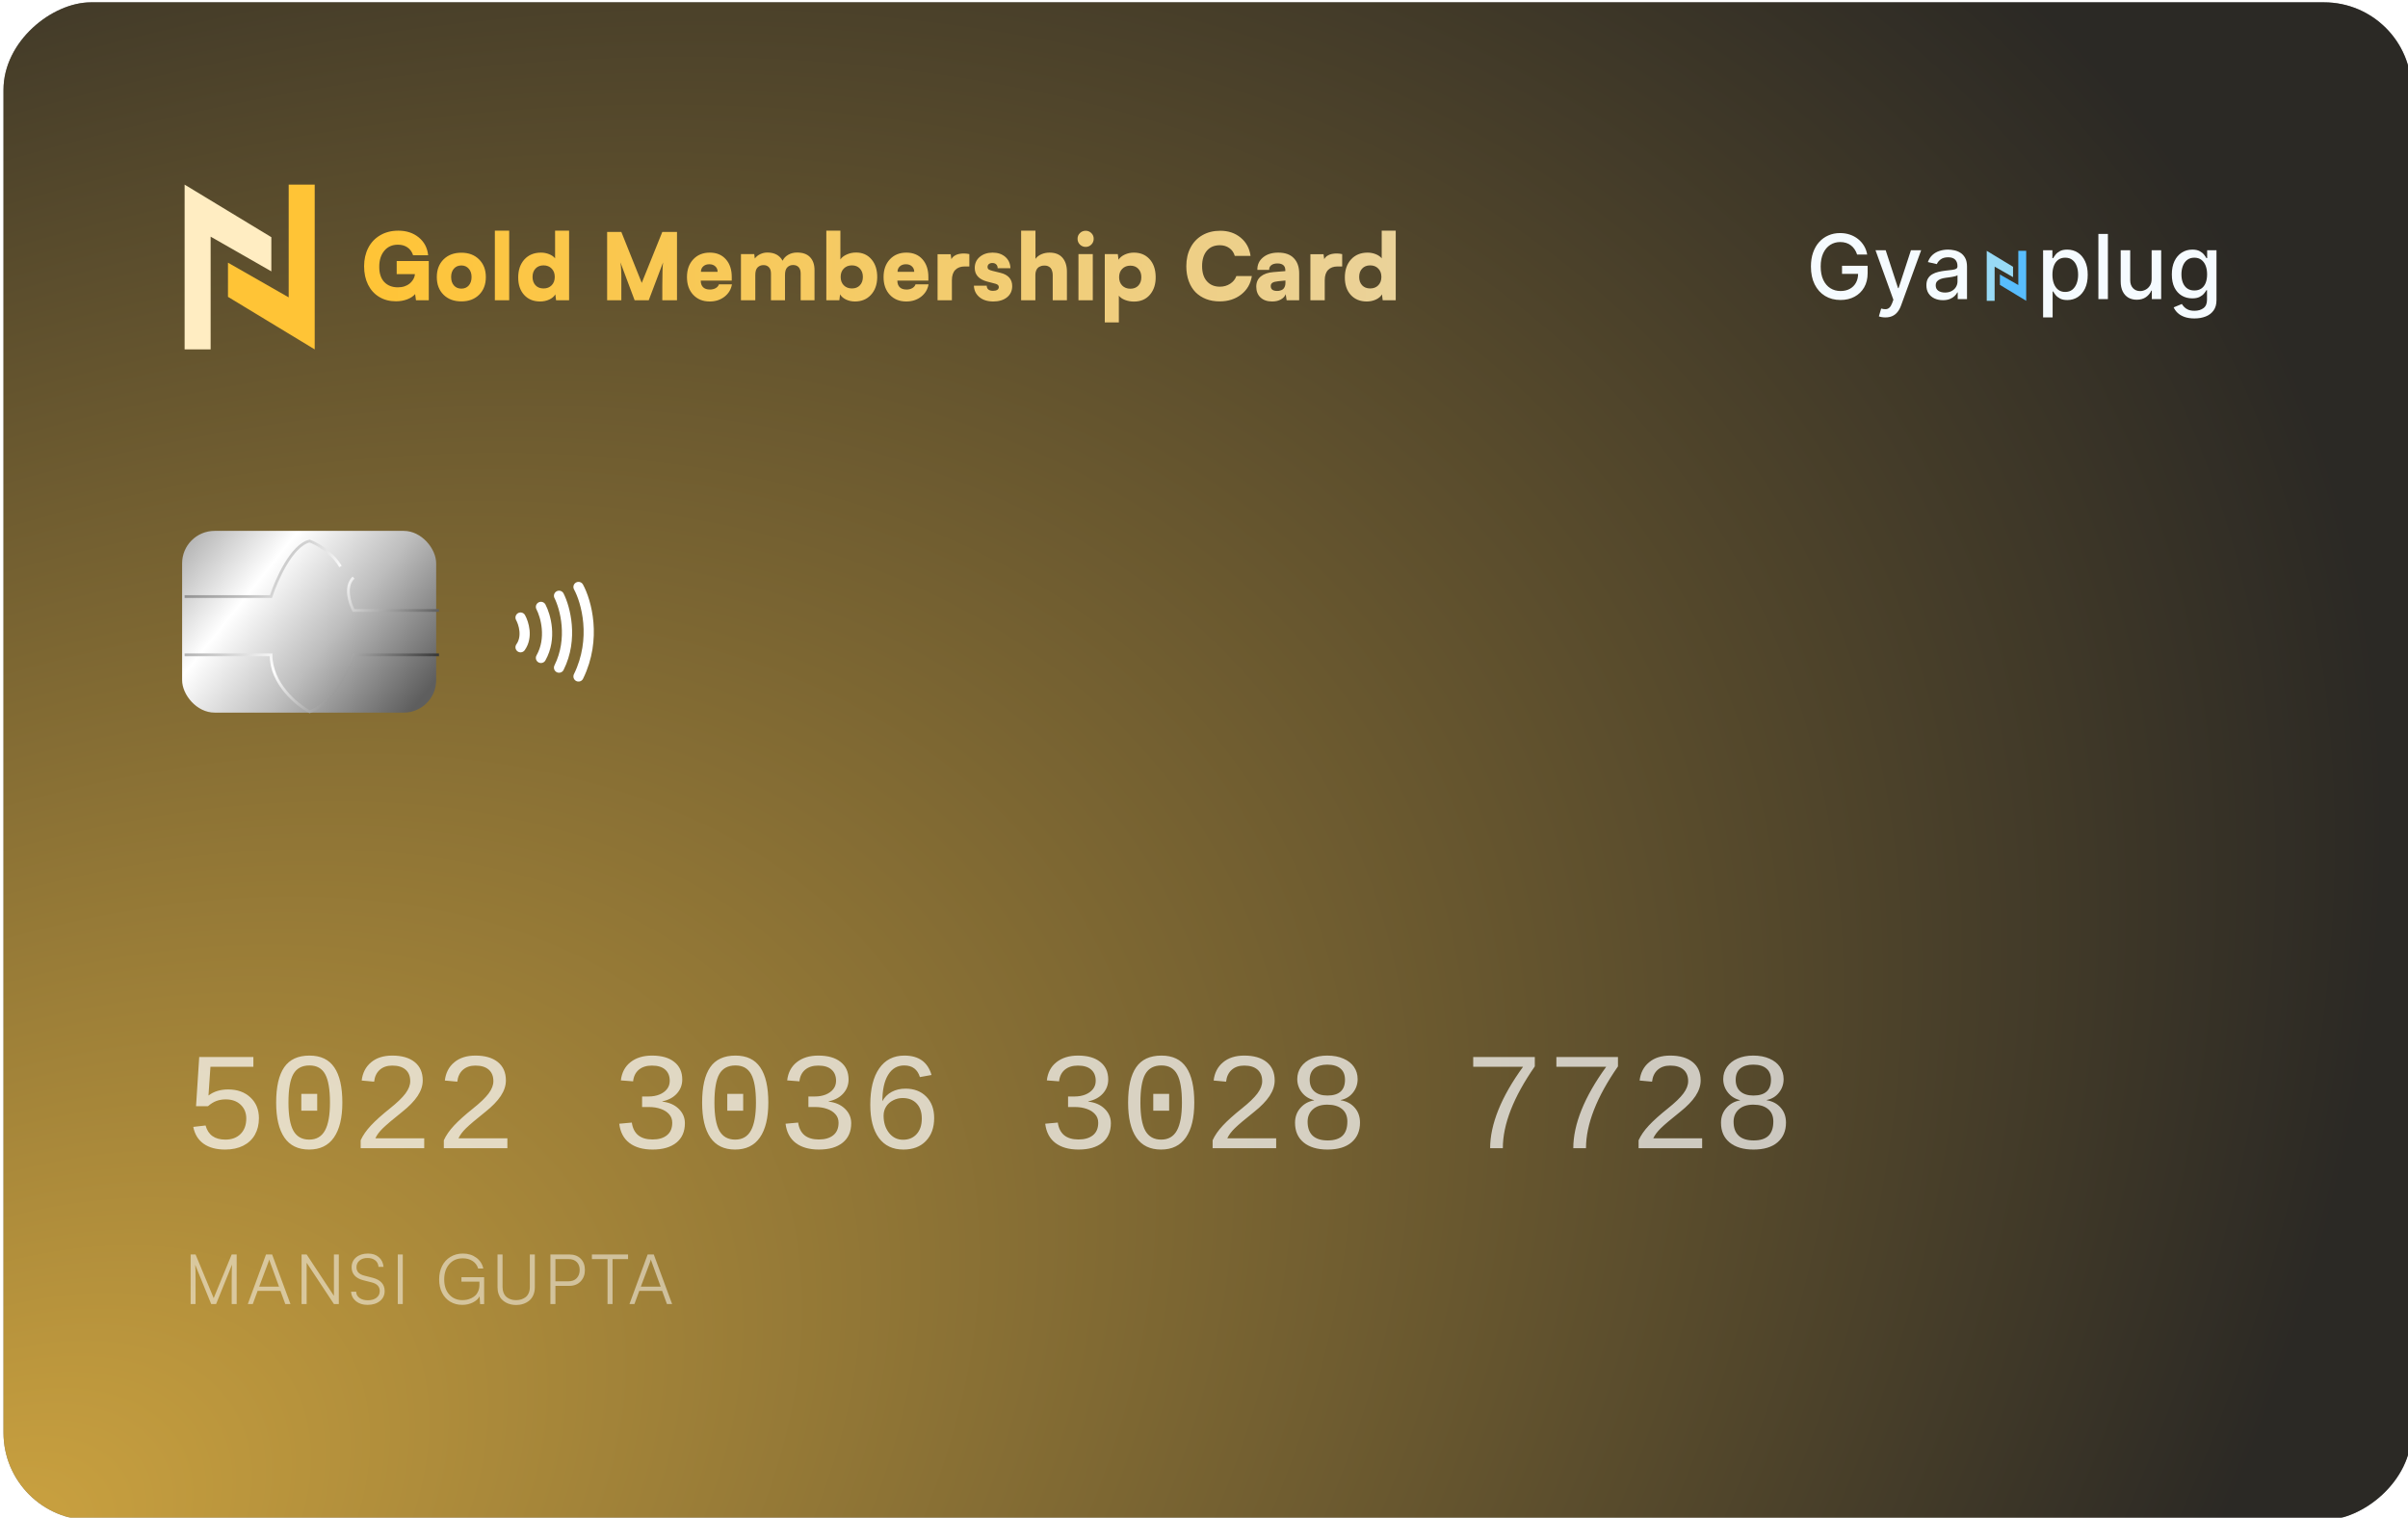 <svg width="2064" height="1301" viewBox="0 0 2064 1301" fill="none" xmlns="http://www.w3.org/2000/svg">
<g clip-path="url(#clip0_215_5988)">
<g filter="url(#filter0_bii_215_5988)">
<rect y="1301" width="1301" height="2064" rx="75" transform="rotate(-90 0 1301)" fill="#0D0D0D" fill-opacity="0.7"/>
<rect y="1301" width="1301" height="2064" rx="75" transform="rotate(-90 0 1301)" fill="url(#paint0_radial_215_5988)" fill-opacity="0.7"/>
</g>
<path d="M180.544 299.494H165.008H158.242L158.242 158.25L232.581 203.297V232.589L180.544 202.854L180.544 299.494Z" fill="#FFEDC2"/>
<path d="M247.448 158.243H262.984H269.75V299.488L195.411 254.441V225.149L247.448 254.884L247.448 158.243Z" fill="#FFC436"/>
<path d="M340.022 223.758H367.529V257.369H356.558L355.823 252.076C354.227 253.956 351.947 255.463 348.985 256.596C346.023 257.704 342.817 258.257 339.366 258.257C333.957 258.257 329.179 257.008 325.032 254.51C320.912 252.012 317.718 248.496 315.451 243.963C313.211 239.404 312.09 234.163 312.09 228.239C312.09 222.367 313.262 217.138 315.606 212.554C317.95 207.944 321.349 204.325 325.805 201.698C330.287 199.045 335.489 197.719 341.413 197.719C348.419 197.719 354.265 199.65 358.953 203.514C363.64 207.351 366.319 212.438 366.989 218.774H354.085C353.081 215.76 351.445 213.507 349.179 212.013C346.938 210.493 344.246 209.734 341.104 209.734C336.185 209.734 332.283 211.472 329.398 214.949C326.513 218.4 325.071 222.972 325.071 228.664C325.071 234.382 326.513 238.747 329.398 241.761C332.308 244.774 336.185 246.281 341.027 246.281C343.165 246.281 345.096 245.985 346.822 245.392C348.573 244.774 349.977 244.027 351.033 243.152C352.089 242.276 352.977 241.31 353.699 240.254C354.42 239.172 354.909 238.207 355.167 237.357C355.45 236.507 355.592 235.773 355.592 235.155V234.961H340.022V223.758ZM380.163 252.617C376.325 248.805 374.406 243.77 374.406 237.511C374.406 231.253 376.325 226.204 380.163 222.367C384.026 218.529 389.126 216.61 395.462 216.61C401.746 216.61 406.807 218.529 410.645 222.367C414.508 226.204 416.44 231.253 416.44 237.511C416.44 243.77 414.521 248.805 410.683 252.617C406.846 256.429 401.772 258.335 395.462 258.335C389.126 258.335 384.026 256.429 380.163 252.617ZM386.692 237.434C386.692 240.447 387.49 242.868 389.087 244.697C390.684 246.5 392.809 247.401 395.462 247.401C398.089 247.401 400.201 246.5 401.798 244.697C403.394 242.868 404.193 240.447 404.193 237.434C404.193 234.472 403.381 232.09 401.759 230.287C400.162 228.458 398.063 227.544 395.462 227.544C392.809 227.544 390.684 228.445 389.087 230.248C387.49 232.051 386.692 234.446 386.692 237.434ZM424.166 257.369V197.719H436.452V257.369H424.166ZM462.955 258.412C457.263 258.412 452.704 256.545 449.278 252.81C445.878 249.076 444.179 244.079 444.179 237.82C444.179 231.459 445.943 226.32 449.471 222.405C453.026 218.491 457.778 216.533 463.727 216.533C466.174 216.533 468.505 216.984 470.72 217.885C472.961 218.787 474.648 219.972 475.781 221.44V197.719H487.796V257.369H476.631L476.013 252.308C474.957 254.137 473.218 255.618 470.797 256.751C468.402 257.858 465.788 258.412 462.955 258.412ZM465.891 247.247C468.75 247.247 471.068 246.345 472.845 244.543C474.622 242.714 475.51 240.319 475.51 237.357C475.51 234.395 474.622 232.012 472.845 230.209C471.068 228.381 468.75 227.466 465.891 227.466C463.006 227.466 460.714 228.381 459.014 230.209C457.314 232.012 456.464 234.395 456.464 237.357C456.464 240.319 457.314 242.714 459.014 244.543C460.714 246.345 463.006 247.247 465.891 247.247ZM520.403 257.369V198.8H532.572L550.073 242.495L567.69 198.8H580.285V257.369H567.69V245.122C567.69 234.639 567.909 227.904 568.347 224.917L556.062 257.369H543.969L531.8 224.917C532.392 228.677 532.65 234.034 532.572 240.988V257.369H520.403ZM594.193 252.694C590.613 248.857 588.823 243.796 588.823 237.511C588.823 231.227 590.613 226.166 594.193 222.328C597.799 218.465 602.525 216.533 608.372 216.533C614.192 216.533 618.79 218.439 622.164 222.251C625.538 226.037 627.225 231.098 627.225 237.434V240.525H600.645C600.645 242.971 601.314 244.864 602.654 246.204C603.993 247.517 605.951 248.174 608.526 248.174C610.432 248.174 612.093 247.762 613.51 246.938C614.926 246.088 615.828 245.006 616.214 243.693H627.379C626.658 248.02 624.533 251.561 621.005 254.317C617.476 257.047 613.239 258.412 608.294 258.412C602.473 258.412 597.773 256.506 594.193 252.694ZM600.799 232.991H615.094C615.094 231.059 614.437 229.501 613.123 228.316C611.836 227.106 610.123 226.501 607.985 226.501C605.822 226.501 604.083 227.106 602.77 228.316C601.456 229.501 600.799 231.059 600.799 232.991ZM683.205 216.456C688.15 216.456 691.872 217.795 694.37 220.474C696.894 223.152 698.156 226.823 698.156 231.484V257.369H686.296V234.498C686.296 232.077 685.716 230.248 684.557 229.012C683.398 227.776 681.814 227.157 679.805 227.157C677.796 227.157 676.135 227.827 674.821 229.166C673.508 230.48 672.851 232.682 672.851 235.773V257.369H660.836V234.498C660.836 232.103 660.257 230.3 659.098 229.089C657.964 227.853 656.406 227.235 654.423 227.235C652.414 227.235 650.74 227.891 649.4 229.205C648.061 230.519 647.392 232.708 647.392 235.773V257.369H635.106V217.808H646.503L646.967 221.594C648.151 219.997 649.697 218.748 651.603 217.847C653.534 216.919 655.582 216.456 657.745 216.456C663.875 216.456 668.228 218.8 670.804 223.487C671.834 221.324 673.456 219.611 675.671 218.349C677.886 217.087 680.398 216.456 683.205 216.456ZM708.278 257.369V197.719H720.332V222.405C721.517 220.628 723.345 219.199 725.818 218.117C728.29 217.01 730.943 216.456 733.776 216.456C739.314 216.456 743.744 218.439 747.066 222.405C750.389 226.346 751.999 231.536 751.896 237.975C751.767 244.105 749.951 249.05 746.448 252.81C742.971 256.545 738.425 258.412 732.81 258.412C730.055 258.412 727.505 257.858 725.161 256.751C722.817 255.618 721.117 254.137 720.061 252.308L719.443 257.369H708.278ZM723.229 230.209C721.452 232.012 720.564 234.395 720.564 237.357C720.564 240.319 721.452 242.714 723.229 244.543C725.032 246.345 727.363 247.247 730.222 247.247C733.081 247.247 735.36 246.345 737.06 244.543C738.76 242.714 739.61 240.319 739.61 237.357C739.61 234.395 738.76 232.012 737.06 230.209C735.36 228.381 733.081 227.466 730.222 227.466C727.363 227.466 725.032 228.381 723.229 230.209ZM762.713 252.694C759.133 248.857 757.343 243.796 757.343 237.511C757.343 231.227 759.133 226.166 762.713 222.328C766.319 218.465 771.045 216.533 776.891 216.533C782.712 216.533 787.31 218.439 790.684 222.251C794.058 226.037 795.745 231.098 795.745 237.434V240.525H769.165C769.165 242.971 769.834 244.864 771.174 246.204C772.513 247.517 774.47 248.174 777.046 248.174C778.952 248.174 780.613 247.762 782.03 246.938C783.446 246.088 784.348 245.006 784.734 243.693H795.899C795.178 248.02 793.053 251.561 789.525 254.317C785.996 257.047 781.759 258.412 776.814 258.412C770.993 258.412 766.293 256.506 762.713 252.694ZM769.319 232.991H783.614C783.614 231.059 782.957 229.501 781.643 228.316C780.356 227.106 778.643 226.501 776.505 226.501C774.342 226.501 772.603 227.106 771.29 228.316C769.976 229.501 769.319 231.059 769.319 232.991ZM815.486 222.174C816.053 221.015 816.916 220.049 818.075 219.276C819.234 218.503 820.522 217.975 821.938 217.692C823.381 217.383 824.862 217.241 826.381 217.267C827.926 217.293 829.42 217.473 830.863 217.808V228.394H826.961C823.432 228.394 820.702 229.398 818.77 231.407C816.864 233.416 815.911 236.352 815.911 240.216V257.369H803.626V217.885H814.868L815.486 222.174ZM845.775 244.852C845.775 246.268 846.239 247.363 847.166 248.135C848.119 248.908 849.471 249.294 851.223 249.294C852.742 249.294 853.94 249.011 854.815 248.445C855.691 247.852 856.129 247.054 856.129 246.049C856.129 244.658 855.15 243.705 853.193 243.19L846.239 241.375C839.079 239.494 835.499 235.592 835.499 229.669C835.499 225.754 836.941 222.586 839.826 220.165C842.736 217.744 846.406 216.533 850.836 216.533C855.24 216.533 858.846 217.744 861.654 220.165C864.461 222.586 865.942 225.831 866.097 229.9H855.125C855.15 228.561 854.751 227.479 853.927 226.655C853.103 225.831 851.995 225.419 850.604 225.419C849.368 225.419 848.364 225.728 847.591 226.346C846.844 226.964 846.471 227.788 846.471 228.819C846.471 229.772 846.793 230.48 847.436 230.943C848.106 231.381 849.162 231.781 850.604 232.141L857.636 233.88C860.881 234.678 863.354 236.03 865.053 237.936C866.753 239.842 867.603 242.263 867.603 245.199C867.603 249.243 866.109 252.462 863.122 254.858C860.134 257.227 856.219 258.412 851.377 258.412C846.458 258.412 842.491 257.163 839.478 254.665C836.49 252.166 834.919 248.895 834.765 244.852H845.775ZM875.253 257.369V197.719H887.538V221.903C888.8 220.178 890.487 218.851 892.599 217.924C894.737 216.997 897.081 216.533 899.631 216.533C904.498 216.533 908.194 218.001 910.718 220.937C913.242 223.874 914.504 227.866 914.504 232.914V257.369H902.335V235.85C902.335 234.408 902.142 233.146 901.755 232.064C901.395 230.982 900.957 230.171 900.442 229.63C899.927 229.089 899.309 228.651 898.587 228.316C897.892 227.982 897.3 227.788 896.81 227.737C896.347 227.66 895.857 227.621 895.342 227.621C894.75 227.621 894.183 227.66 893.642 227.737C893.101 227.788 892.432 227.982 891.633 228.316C890.835 228.625 890.152 229.05 889.586 229.591C889.019 230.132 888.517 230.931 888.079 231.987C887.667 233.043 887.461 234.279 887.461 235.695V257.369H875.253ZM930.576 211.627C928.644 211.627 926.996 210.957 925.631 209.618C924.292 208.253 923.622 206.604 923.622 204.673C923.622 202.741 924.292 201.118 925.631 199.805C926.996 198.465 928.644 197.796 930.576 197.796C932.482 197.796 934.105 198.465 935.444 199.805C936.783 201.118 937.453 202.741 937.453 204.673C937.453 206.604 936.783 208.253 935.444 209.618C934.105 210.957 932.482 211.627 930.576 211.627ZM924.395 217.808H936.68V257.369H924.395V217.808ZM946.957 217.808H958.122L958.74 222.637C959.848 220.834 961.612 219.366 964.033 218.233C966.454 217.1 969.068 216.533 971.875 216.533C977.413 216.533 981.869 218.362 985.243 222.019C988.642 225.651 990.42 230.634 990.574 236.97C990.729 243.306 989.119 248.483 985.745 252.501C982.371 256.493 977.774 258.489 971.953 258.489C969.223 258.489 966.66 258.026 964.265 257.098C961.895 256.171 960.144 254.948 959.01 253.428V276.377H946.957V217.808ZM961.908 230.441C960.131 232.244 959.242 234.627 959.242 237.588C959.242 240.55 960.131 242.946 961.908 244.774C963.711 246.577 966.042 247.479 968.901 247.479C971.76 247.479 974.039 246.577 975.739 244.774C977.439 242.946 978.289 240.55 978.289 237.588C978.289 234.627 977.439 232.244 975.739 230.441C974.039 228.613 971.76 227.698 968.901 227.698C966.042 227.698 963.711 228.613 961.908 230.441ZM1045.4 258.335C1041.17 258.335 1037.31 257.665 1033.81 256.326C1030.3 254.961 1027.29 253.016 1024.76 250.492C1022.27 247.942 1020.32 244.774 1018.93 240.988C1017.54 237.176 1016.84 232.901 1016.84 228.162C1016.84 222.161 1018.04 216.868 1020.44 212.283C1022.83 207.673 1026.23 204.106 1030.64 201.582C1035.04 199.058 1040.14 197.796 1045.94 197.796C1052.84 197.796 1058.66 199.753 1063.4 203.668C1068.16 207.583 1071 212.799 1071.9 219.315H1058.38C1057.53 216.43 1055.96 214.189 1053.66 212.593C1051.37 210.996 1048.69 210.197 1045.63 210.197C1040.78 210.197 1037.02 211.807 1034.35 215.026C1031.69 218.246 1030.37 222.599 1030.37 228.085C1030.37 233.674 1031.74 238.013 1034.5 241.104C1037.26 244.195 1040.97 245.74 1045.63 245.74C1048.9 245.74 1051.82 244.903 1054.4 243.229C1057 241.555 1058.78 239.353 1059.73 236.623H1073.02C1071.99 243.19 1068.95 248.457 1063.9 252.424C1058.85 256.364 1052.68 258.335 1045.4 258.335ZM1090.4 258.412C1086.21 258.412 1082.88 257.266 1080.44 254.974C1078.01 252.681 1076.8 249.604 1076.8 245.74C1076.8 241.954 1078.11 239.018 1080.71 236.932C1083.31 234.82 1086.89 233.583 1091.45 233.223L1101.72 232.373V231.716C1101.72 229.733 1101.14 228.252 1099.98 227.273C1098.83 226.295 1097.16 225.805 1095 225.805C1092.71 225.805 1090.93 226.307 1089.67 227.312C1088.41 228.291 1087.8 229.63 1087.85 231.33H1077.73C1077.65 226.926 1079.28 223.358 1082.6 220.628C1085.92 217.898 1090.26 216.533 1095.62 216.533C1101.54 216.533 1106.01 218.13 1109.02 221.324C1112.06 224.492 1113.58 228.806 1113.58 234.266V257.369H1102.84L1102.03 252.153C1101.36 253.982 1099.98 255.489 1097.9 256.673C1095.84 257.833 1093.34 258.412 1090.4 258.412ZM1094.69 249.372C1095.23 249.372 1095.75 249.346 1096.24 249.294C1096.73 249.217 1097.33 249.05 1098.05 248.792C1098.77 248.535 1099.39 248.174 1099.91 247.71C1100.42 247.247 1100.86 246.577 1101.22 245.702C1101.61 244.826 1101.8 243.783 1101.8 242.572V240.447L1095.62 241.066C1093.25 241.297 1091.59 241.735 1090.64 242.379C1089.68 243.023 1089.21 243.963 1089.21 245.199C1089.21 247.981 1091.03 249.372 1094.69 249.372ZM1135.06 222.174C1135.63 221.015 1136.49 220.049 1137.65 219.276C1138.81 218.503 1140.1 217.975 1141.52 217.692C1142.96 217.383 1144.44 217.241 1145.96 217.267C1147.5 217.293 1149 217.473 1150.44 217.808V228.394H1146.54C1143.01 228.394 1140.28 229.398 1138.35 231.407C1136.44 233.416 1135.49 236.352 1135.49 240.216V257.369H1123.2V217.885H1134.45L1135.06 222.174ZM1171.5 258.412C1165.8 258.412 1161.24 256.545 1157.82 252.81C1154.42 249.076 1152.72 244.079 1152.72 237.82C1152.72 231.459 1154.48 226.32 1158.01 222.405C1161.57 218.491 1166.32 216.533 1172.27 216.533C1174.71 216.533 1177.05 216.984 1179.26 217.885C1181.5 218.787 1183.19 219.972 1184.32 221.44V197.719H1196.34V257.369H1185.17L1184.55 252.308C1183.5 254.137 1181.76 255.618 1179.34 256.751C1176.94 257.858 1174.33 258.412 1171.5 258.412ZM1174.43 247.247C1177.29 247.247 1179.61 246.345 1181.39 244.543C1183.16 242.714 1184.05 240.319 1184.05 237.357C1184.05 234.395 1183.16 232.012 1181.39 230.209C1179.61 228.381 1177.29 227.466 1174.43 227.466C1171.55 227.466 1169.25 228.381 1167.55 230.209C1165.85 232.012 1165 234.395 1165 237.357C1165 240.319 1165.85 242.714 1167.55 244.543C1169.25 246.345 1171.55 247.247 1174.43 247.247Z" fill="url(#paint1_linear_215_5988)"/>
<g style="mix-blend-mode:luminosity">
<path d="M1591.81 218.174C1591.28 216.52 1590.57 215.039 1589.68 213.73C1588.81 212.403 1587.77 211.277 1586.55 210.35C1585.33 209.405 1583.94 208.687 1582.38 208.196C1580.83 207.705 1579.13 207.46 1577.28 207.46C1574.14 207.46 1571.3 208.269 1568.77 209.886C1566.25 211.504 1564.25 213.876 1562.78 217.002C1561.32 220.11 1560.59 223.917 1560.59 228.425C1560.59 232.95 1561.33 236.776 1562.8 239.902C1564.28 243.028 1566.29 245.4 1568.86 247.018C1571.42 248.635 1574.34 249.444 1577.61 249.444C1580.64 249.444 1583.29 248.826 1585.54 247.59C1587.81 246.354 1589.57 244.61 1590.8 242.356C1592.06 240.084 1592.68 237.412 1592.68 234.341L1594.86 234.75H1578.89V227.798H1600.83V234.15C1600.83 238.839 1599.83 242.91 1597.84 246.364C1595.85 249.799 1593.11 252.452 1589.6 254.324C1586.11 256.196 1582.11 257.132 1577.61 257.132C1572.55 257.132 1568.12 255.969 1564.3 253.643C1560.5 251.316 1557.54 248.017 1555.42 243.746C1553.29 239.457 1552.23 234.368 1552.23 228.479C1552.23 224.026 1552.84 220.028 1554.08 216.484C1555.32 212.94 1557.05 209.932 1559.29 207.46C1561.54 204.97 1564.18 203.071 1567.22 201.762C1570.27 200.435 1573.61 199.772 1577.23 199.772C1580.24 199.772 1583.05 200.217 1585.65 201.108C1588.27 201.998 1590.59 203.261 1592.63 204.897C1594.68 206.533 1596.38 208.478 1597.73 210.731C1599.07 212.967 1599.98 215.448 1600.45 218.174H1591.81ZM1616.03 272.072C1614.81 272.072 1613.7 271.972 1612.7 271.772C1611.7 271.591 1610.96 271.391 1610.47 271.172L1612.43 264.493C1613.92 264.893 1615.25 265.066 1616.41 265.011C1617.57 264.957 1618.6 264.52 1619.49 263.703C1620.4 262.885 1621.2 261.549 1621.89 259.695L1622.9 256.914L1607.58 214.494H1616.3L1626.9 246.991H1627.34L1637.95 214.494H1646.7L1629.44 261.958C1628.64 264.139 1627.62 265.984 1626.39 267.492C1625.15 269.019 1623.68 270.164 1621.97 270.927C1620.26 271.69 1618.28 272.072 1616.03 272.072ZM1665.34 257.296C1662.69 257.296 1660.29 256.805 1658.15 255.824C1656 254.824 1654.3 253.379 1653.05 251.489C1651.81 249.599 1651.2 247.281 1651.2 244.537C1651.2 242.174 1651.65 240.229 1652.56 238.703C1653.47 237.176 1654.69 235.967 1656.24 235.077C1657.78 234.186 1659.51 233.514 1661.42 233.059C1663.33 232.605 1665.27 232.26 1667.25 232.023C1669.76 231.733 1671.8 231.496 1673.36 231.315C1674.92 231.115 1676.06 230.797 1676.77 230.36C1677.48 229.924 1677.83 229.215 1677.83 228.234V228.043C1677.83 225.662 1677.16 223.817 1675.81 222.509C1674.49 221.2 1672.51 220.546 1669.87 220.546C1667.13 220.546 1664.96 221.155 1663.38 222.372C1661.82 223.572 1660.74 224.908 1660.14 226.38L1652.48 224.635C1653.39 222.091 1654.71 220.037 1656.46 218.474C1658.22 216.893 1660.25 215.748 1662.54 215.039C1664.83 214.312 1667.23 213.948 1669.76 213.948C1671.43 213.948 1673.21 214.148 1675.08 214.548C1676.97 214.93 1678.73 215.639 1680.37 216.675C1682.02 217.711 1683.37 219.192 1684.43 221.118C1685.48 223.027 1686.01 225.508 1686.01 228.561V256.369H1678.05V250.644H1677.72C1677.19 251.698 1676.4 252.734 1675.35 253.752C1674.3 254.769 1672.94 255.615 1671.29 256.287C1669.63 256.96 1667.65 257.296 1665.34 257.296ZM1667.12 250.753C1669.37 250.753 1671.3 250.308 1672.9 249.417C1674.51 248.526 1675.74 247.363 1676.58 245.927C1677.43 244.473 1677.86 242.919 1677.86 241.265V235.867C1677.57 236.158 1677 236.431 1676.17 236.685C1675.35 236.922 1674.41 237.131 1673.36 237.312C1672.31 237.476 1671.28 237.63 1670.28 237.776C1669.28 237.903 1668.44 238.012 1667.77 238.103C1666.19 238.303 1664.74 238.639 1663.44 239.112C1662.15 239.584 1661.11 240.266 1660.33 241.156C1659.57 242.029 1659.18 243.192 1659.18 244.646C1659.18 246.663 1659.93 248.19 1661.42 249.226C1662.91 250.244 1664.81 250.753 1667.12 250.753Z" fill="#F5FBFF"/>
<path d="M1751.23 272.072V214.494H1759.19V221.282H1759.88C1760.35 220.41 1761.03 219.401 1761.92 218.256C1762.81 217.111 1764.05 216.111 1765.63 215.257C1767.21 214.384 1769.3 213.948 1771.9 213.948C1775.28 213.948 1778.3 214.803 1780.95 216.511C1783.6 218.219 1785.68 220.682 1787.19 223.899C1788.72 227.116 1789.48 230.987 1789.48 235.513C1789.48 240.039 1788.73 243.919 1787.22 247.154C1785.71 250.371 1783.64 252.852 1781 254.597C1778.37 256.323 1775.36 257.187 1771.98 257.187C1769.44 257.187 1767.35 256.76 1765.74 255.905C1764.14 255.051 1762.88 254.052 1761.98 252.907C1761.07 251.762 1760.37 250.744 1759.88 249.853H1759.39V272.072H1751.23ZM1759.22 235.431C1759.22 238.376 1759.65 240.956 1760.5 243.174C1761.36 245.391 1762.59 247.127 1764.21 248.381C1765.83 249.617 1767.81 250.235 1770.15 250.235C1772.59 250.235 1774.62 249.59 1776.26 248.299C1777.9 246.991 1779.13 245.218 1779.97 242.983C1780.82 240.747 1781.25 238.23 1781.25 235.431C1781.25 232.669 1780.83 230.188 1780 227.989C1779.18 225.789 1777.94 224.054 1776.29 222.781C1774.65 221.509 1772.61 220.873 1770.15 220.873C1767.79 220.873 1765.79 221.482 1764.16 222.7C1762.54 223.917 1761.31 225.617 1760.48 227.798C1759.64 229.979 1759.22 232.523 1759.22 235.431ZM1806.77 200.535V256.369H1798.62V200.535H1806.77ZM1844.26 239.003V214.494H1852.44V256.369H1844.42V249.117H1843.99C1843.02 251.353 1841.48 253.216 1839.35 254.706C1837.24 256.178 1834.62 256.914 1831.47 256.914C1828.78 256.914 1826.4 256.323 1824.33 255.142C1822.28 253.943 1820.66 252.17 1819.48 249.826C1818.32 247.481 1817.73 244.582 1817.73 241.129V214.494H1825.89V240.148C1825.89 243.001 1826.68 245.273 1828.26 246.963C1829.84 248.654 1831.89 249.499 1834.42 249.499C1835.95 249.499 1837.46 249.117 1838.97 248.354C1840.5 247.59 1841.76 246.436 1842.76 244.891C1843.78 243.346 1844.28 241.384 1844.26 239.003ZM1880.95 272.945C1877.62 272.945 1874.76 272.508 1872.36 271.636C1869.98 270.764 1868.04 269.609 1866.53 268.174C1865.02 266.738 1863.89 265.166 1863.15 263.457L1870.15 260.567C1870.64 261.367 1871.3 262.212 1872.12 263.103C1872.95 264.012 1874.08 264.784 1875.5 265.42C1876.93 266.056 1878.78 266.374 1881.03 266.374C1884.12 266.374 1886.67 265.62 1888.69 264.111C1890.71 262.621 1891.72 260.24 1891.72 256.969V248.735H1891.2C1890.71 249.626 1890 250.616 1889.07 251.707C1888.16 252.797 1886.91 253.743 1885.31 254.542C1883.71 255.342 1881.63 255.742 1879.07 255.742C1875.76 255.742 1872.78 254.969 1870.13 253.425C1867.49 251.861 1865.4 249.562 1863.86 246.527C1862.33 243.474 1861.57 239.721 1861.57 235.268C1861.57 230.815 1862.32 226.998 1863.83 223.817C1865.35 220.637 1867.45 218.201 1870.1 216.511C1872.75 214.803 1875.76 213.948 1879.12 213.948C1881.72 213.948 1883.82 214.384 1885.42 215.257C1887.02 216.111 1888.26 217.111 1889.16 218.256C1890.06 219.401 1890.76 220.41 1891.25 221.282H1891.85V214.494H1899.84V257.296C1899.84 260.894 1899.01 263.848 1897.33 266.156C1895.66 268.464 1893.4 270.173 1890.55 271.282C1887.71 272.39 1884.51 272.945 1880.95 272.945ZM1880.87 248.981C1883.21 248.981 1885.19 248.435 1886.81 247.345C1888.45 246.236 1889.68 244.655 1890.52 242.601C1891.37 240.529 1891.8 238.048 1891.8 235.159C1891.8 232.341 1891.38 229.861 1890.55 227.716C1889.71 225.571 1888.48 223.899 1886.87 222.7C1885.25 221.482 1883.25 220.873 1880.87 220.873C1878.41 220.873 1876.37 221.509 1874.73 222.781C1873.1 224.035 1871.86 225.744 1871.03 227.907C1870.21 230.07 1869.8 232.487 1869.8 235.159C1869.8 237.903 1870.22 240.311 1871.05 242.383C1871.89 244.455 1873.12 246.073 1874.76 247.236C1876.41 248.399 1878.45 248.981 1880.87 248.981Z" fill="#F5FBFF"/>
<path d="M1709.69 257.841H1704.97H1702.92V215.004L1725.47 228.666V237.55L1709.69 228.532V257.841Z" fill="#98DAF6"/>
<path d="M1729.98 215.003H1734.69H1736.74V257.839L1714.2 244.177V235.294L1729.98 244.312V215.003Z" fill="#58BDFE"/>
</g>
<g filter="url(#filter1_i_215_5988)">
<rect x="158.488" y="457.422" width="217.761" height="155.771" rx="27.816" fill="url(#paint2_linear_215_5988)"/>
</g>
<path d="M158.242 511.336H232.292C236.98 496.937 250.163 467.268 265.387 463.781C271.04 465.762 284.251 472.895 291.862 485.577M158.242 561.27H232.292C232.292 585.999 254.355 604.07 265.387 610.014C283.92 603.991 298.205 575.008 303.032 561.27H376.254M376.254 523.225H303.032C299.722 517.016 295.089 502.697 303.032 495.088" stroke="url(#paint3_linear_215_5988)" stroke-width="2.384"/>
<path d="M446.188 529.347C448.837 534.116 452.545 545.878 446.188 554.779M463.672 520.207C467.646 527.758 473.209 547.07 463.672 563.919M479.17 510.67C484.335 520.87 491.568 547.467 479.17 572.264M495.859 503.12C502.482 515.174 511.754 547.388 495.859 579.814" stroke="white" stroke-width="8.742" stroke-linecap="round" stroke-linejoin="round"/>
<path d="M221.93 958.444C221.93 963.814 220.79 968.527 218.511 972.584C216.231 976.64 212.889 979.789 208.485 982.03C204.12 984.232 198.943 985.333 192.955 985.333C185.344 985.333 179.201 983.671 174.526 980.349C169.852 977.026 166.896 972.217 165.66 965.919L176.207 964.702C178.409 972.777 184.069 976.814 193.186 976.814C198.634 976.814 202.98 975.191 206.225 971.946C209.47 968.701 211.093 964.277 211.093 958.676C211.093 953.885 209.49 949.964 206.283 946.912C203.077 943.86 198.788 942.333 193.418 942.333C190.598 942.333 187.971 942.778 185.537 943.666C183.103 944.555 180.669 946.062 178.235 948.186H168.036L170.759 905.999H217.178V914.401H180.379L178.699 939.03C183.219 935.553 188.84 933.815 195.562 933.815C203.444 933.815 209.799 936.094 214.628 940.653C219.496 945.173 221.93 951.103 221.93 958.444ZM293.441 945.057C293.441 958.115 291.026 968.102 286.197 975.018C281.406 981.894 274.317 985.333 264.929 985.333C255.541 985.333 248.49 981.914 243.777 975.075C239.064 968.199 236.707 958.193 236.707 945.057C236.707 931.574 239.006 921.491 243.603 914.807C248.201 908.123 255.425 904.782 265.277 904.782C274.896 904.782 281.986 908.162 286.544 914.923C291.142 921.645 293.441 931.69 293.441 945.057ZM282.836 945.057C282.836 933.853 281.464 925.76 278.721 920.776C276.017 915.754 271.535 913.242 265.277 913.242C258.863 913.242 254.247 915.715 251.427 920.66C248.645 925.605 247.254 933.737 247.254 945.057C247.254 956.068 248.664 964.123 251.484 969.222C254.343 974.283 258.863 976.814 265.045 976.814C271.188 976.814 275.688 974.206 278.547 968.991C281.406 963.775 282.836 955.797 282.836 945.057ZM258.265 952.011V937.582H271.883V952.011H258.265ZM309.145 984.174V977.394C311.038 973.182 313.974 968.952 317.954 964.702C321.972 960.414 327.419 955.527 334.296 950.041C340.438 945.134 344.862 940.865 347.566 937.234C350.271 933.602 351.623 930.106 351.623 926.745C351.623 922.456 350.29 919.153 347.624 916.835C344.959 914.517 341.153 913.358 336.208 913.358C331.804 913.358 328.23 914.575 325.487 917.009C322.783 919.404 321.18 922.785 320.677 927.15L310.014 926.165C310.787 919.598 313.472 914.401 318.07 910.577C322.667 906.713 328.713 904.782 336.208 904.782C344.437 904.782 350.85 906.636 355.448 910.345C360.045 914.054 362.344 919.308 362.344 926.107C362.344 930.55 360.876 934.993 357.939 939.436C355.003 943.84 350.618 948.36 344.785 952.996C336.826 959.332 331.302 964.007 328.211 967.02C325.159 969.995 322.995 972.893 321.72 975.713H363.619V984.174H309.145ZM380.424 984.174V977.394C382.317 973.182 385.253 968.952 389.233 964.702C393.251 960.414 398.698 955.527 405.575 950.041C411.717 945.134 416.141 940.865 418.845 937.234C421.55 933.602 422.902 930.106 422.902 926.745C422.902 922.456 421.569 919.153 418.903 916.835C416.238 914.517 412.432 913.358 407.487 913.358C403.083 913.358 399.509 914.575 396.766 917.009C394.062 919.404 392.459 922.785 391.956 927.15L381.293 926.165C382.066 919.598 384.751 914.401 389.349 910.577C393.946 906.713 399.992 904.782 407.487 904.782C415.716 904.782 422.129 906.636 426.727 910.345C431.324 914.054 433.623 919.308 433.623 926.107C433.623 930.55 432.155 934.993 429.218 939.436C426.282 943.84 421.897 948.36 416.064 952.996C408.105 959.332 402.581 964.007 399.49 967.02C396.438 969.995 394.274 972.893 392.999 975.713H434.898V984.174H380.424Z" fill="white" fill-opacity="0.7"/>
<path d="M587.051 962.732C587.051 969.918 584.617 975.481 579.749 979.422C574.881 983.362 568.082 985.333 559.351 985.333C551.083 985.333 544.477 983.459 539.531 979.712C534.586 975.964 531.67 970.459 530.781 963.196L541.56 962.21C542.951 971.869 548.881 976.698 559.351 976.698C564.605 976.698 568.719 975.481 571.694 973.047C574.707 970.613 576.214 967.059 576.214 962.384C576.214 959.487 575.326 957.053 573.548 955.083C571.81 953.074 569.434 951.548 566.42 950.504C563.407 949.423 560.027 948.882 556.279 948.882H550.368V939.842H556.047C559.37 939.842 562.403 939.301 565.146 938.219C567.927 937.099 570.11 935.534 571.694 933.525C573.278 931.516 574.07 929.14 574.07 926.397C574.07 922.302 572.776 919.115 570.187 916.835C567.637 914.517 563.832 913.358 558.771 913.358C554.174 913.358 550.445 914.537 547.587 916.893C544.766 919.25 543.124 922.572 542.661 926.861L532.172 926.049C532.944 919.366 535.707 914.15 540.459 910.403C545.249 906.655 551.392 904.782 558.887 904.782C567.077 904.782 573.432 906.597 577.953 910.229C582.511 913.822 584.791 918.844 584.791 925.296C584.791 929.893 583.265 933.892 580.213 937.292C577.161 940.692 572.988 942.932 567.695 944.014V944.246C573.529 944.903 578.204 946.95 581.719 950.389C585.274 953.827 587.051 957.941 587.051 962.732ZM658.562 945.057C658.562 958.115 656.147 968.102 651.318 975.018C646.527 981.894 639.438 985.333 630.05 985.333C620.662 985.333 613.611 981.914 608.898 975.075C604.185 968.199 601.828 958.193 601.828 945.057C601.828 931.574 604.127 921.491 608.724 914.807C613.322 908.123 620.546 904.782 630.398 904.782C640.018 904.782 647.107 908.162 651.666 914.923C656.263 921.645 658.562 931.69 658.562 945.057ZM647.957 945.057C647.957 933.853 646.585 925.76 643.842 920.776C641.138 915.754 636.656 913.242 630.398 913.242C623.985 913.242 619.368 915.715 616.548 920.66C613.766 925.605 612.375 933.737 612.375 945.057C612.375 956.068 613.785 964.123 616.606 969.222C619.464 974.283 623.985 976.814 630.166 976.814C636.309 976.814 640.81 974.206 643.668 968.991C646.527 963.775 647.957 955.797 647.957 945.057ZM623.386 952.011V937.582H637.004V952.011H623.386ZM729.609 962.732C729.609 969.918 727.175 975.481 722.307 979.422C717.439 983.362 710.64 985.333 701.909 985.333C693.641 985.333 687.035 983.459 682.09 979.712C677.144 975.964 674.228 970.459 673.339 963.196L684.118 962.21C685.509 971.869 691.439 976.698 701.909 976.698C707.163 976.698 711.277 975.481 714.252 973.047C717.265 970.613 718.772 967.059 718.772 962.384C718.772 959.487 717.884 957.053 716.106 955.083C714.368 953.074 711.992 951.548 708.979 950.504C705.965 949.423 702.585 948.882 698.837 948.882H692.926V939.842H698.605C701.928 939.842 704.961 939.301 707.704 938.219C710.485 937.099 712.668 935.534 714.252 933.525C715.836 931.516 716.628 929.14 716.628 926.397C716.628 922.302 715.334 919.115 712.745 916.835C710.196 914.517 706.39 913.358 701.329 913.358C696.732 913.358 693.004 914.537 690.145 916.893C687.324 919.25 685.682 922.572 685.219 926.861L674.73 926.049C675.503 919.366 678.265 914.15 683.017 910.403C687.807 906.655 693.95 904.782 701.445 904.782C709.635 904.782 715.991 906.597 720.511 910.229C725.069 913.822 727.349 918.844 727.349 925.296C727.349 929.893 725.823 933.892 722.771 937.292C719.719 940.692 715.546 942.932 710.253 944.014V944.246C716.087 944.903 720.762 946.95 724.277 950.389C727.832 953.827 729.609 957.941 729.609 962.732ZM800.714 958.328C800.714 966.518 798.357 973.067 793.644 977.973C788.97 982.879 782.537 985.333 774.347 985.333C765.229 985.333 758.217 982.01 753.311 975.365C748.404 968.682 745.951 959.216 745.951 946.97C745.951 933.525 748.501 923.133 753.6 915.792C758.7 908.452 765.886 904.782 775.158 904.782C787.482 904.782 795.247 910.326 798.454 921.413L788.487 923.21C786.439 916.565 781.958 913.242 775.042 913.242C769.131 913.242 764.534 915.927 761.25 921.297C757.966 926.668 756.324 934.201 756.324 943.898C758.217 940.382 760.883 937.717 764.321 935.901C767.76 934.047 771.7 933.119 776.143 933.119C783.561 933.119 789.51 935.418 793.992 940.015C798.473 944.574 800.714 950.678 800.714 958.328ZM790.109 958.791C790.109 953.228 788.622 948.901 785.647 945.811C782.711 942.72 778.712 941.174 773.651 941.174C770.792 941.174 768.088 941.831 765.538 943.145C762.988 944.42 760.979 946.216 759.511 948.534C758.082 950.814 757.367 953.402 757.367 956.3C757.367 962.172 758.913 967.078 762.003 971.019C765.133 974.96 769.131 976.93 773.999 976.93C778.905 976.93 782.807 975.307 785.705 972.062C788.641 968.817 790.109 964.393 790.109 958.791Z" fill="white" fill-opacity="0.7"/>
<path d="M952.172 962.732C952.172 969.918 949.738 975.481 944.87 979.422C940.002 983.362 933.203 985.333 924.472 985.333C916.204 985.333 909.598 983.459 904.653 979.712C899.707 975.964 896.791 970.459 895.902 963.196L906.681 962.21C908.072 971.869 914.002 976.698 924.472 976.698C929.726 976.698 933.84 975.481 936.815 973.047C939.828 970.613 941.335 967.059 941.335 962.384C941.335 959.487 940.447 957.053 938.669 955.083C936.931 953.074 934.555 951.548 931.542 950.504C928.528 949.423 925.148 948.882 921.4 948.882H915.489V939.842H921.168C924.491 939.842 927.524 939.301 930.267 938.219C933.048 937.099 935.231 935.534 936.815 933.525C938.399 931.516 939.191 929.14 939.191 926.397C939.191 922.302 937.897 919.115 935.308 916.835C932.759 914.517 928.953 913.358 923.892 913.358C919.295 913.358 915.567 914.537 912.708 916.893C909.887 919.25 908.245 922.572 907.782 926.861L897.293 926.049C898.066 919.366 900.828 914.15 905.58 910.403C910.37 906.655 916.513 904.782 924.008 904.782C932.198 904.782 938.554 906.597 943.074 910.229C947.632 913.822 949.912 918.844 949.912 925.296C949.912 929.893 948.386 933.892 945.334 937.292C942.282 940.692 938.109 942.932 932.816 944.014V944.246C938.65 944.903 943.325 946.95 946.84 950.389C950.395 953.827 952.172 957.941 952.172 962.732ZM1023.68 945.057C1023.68 958.115 1021.27 968.102 1016.44 975.018C1011.65 981.894 1004.56 985.333 995.171 985.333C985.783 985.333 978.733 981.914 974.019 975.075C969.306 968.199 966.949 958.193 966.949 945.057C966.949 931.574 969.248 921.491 973.845 914.807C978.443 908.123 985.667 904.782 995.519 904.782C1005.14 904.782 1012.23 908.162 1016.79 914.923C1021.38 921.645 1023.68 931.69 1023.68 945.057ZM1013.08 945.057C1013.08 933.853 1011.71 925.76 1008.96 920.776C1006.26 915.754 1001.78 913.242 995.519 913.242C989.106 913.242 984.489 915.715 981.669 920.66C978.887 925.605 977.496 933.737 977.496 945.057C977.496 956.068 978.906 964.123 981.727 969.222C984.586 974.283 989.106 976.814 995.287 976.814C1001.43 976.814 1005.93 974.206 1008.79 968.991C1011.65 963.775 1013.08 955.797 1013.08 945.057ZM988.507 952.011V937.582H1002.13V952.011H988.507ZM1039.39 984.174V977.394C1041.28 973.182 1044.22 968.952 1048.2 964.702C1052.21 960.414 1057.66 955.527 1064.54 950.041C1070.68 945.134 1075.1 940.865 1077.81 937.234C1080.51 933.602 1081.87 930.106 1081.87 926.745C1081.87 922.456 1080.53 919.153 1077.87 916.835C1075.2 914.517 1071.4 913.358 1066.45 913.358C1062.05 913.358 1058.47 914.575 1055.73 917.009C1053.03 919.404 1051.42 922.785 1050.92 927.15L1040.26 926.165C1041.03 919.598 1043.71 914.401 1048.31 910.577C1052.91 906.713 1058.96 904.782 1066.45 904.782C1074.68 904.782 1081.09 906.636 1085.69 910.345C1090.29 914.054 1092.59 919.308 1092.59 926.107C1092.59 930.55 1091.12 934.993 1088.18 939.436C1085.25 943.84 1080.86 948.36 1075.03 952.996C1067.07 959.332 1061.54 964.007 1058.45 967.02C1055.4 969.995 1053.24 972.893 1051.96 975.713H1093.86V984.174H1039.39ZM1165.72 962.268C1165.72 969.377 1163.3 974.998 1158.48 979.132C1153.68 983.266 1146.83 985.333 1137.9 985.333C1129.17 985.333 1122.33 983.304 1117.39 979.248C1112.48 975.191 1110.03 969.57 1110.03 962.384C1110.03 957.401 1111.55 953.17 1114.61 949.693C1117.66 946.178 1121.56 944.014 1126.31 943.203V942.971C1121.99 941.928 1118.51 939.726 1115.88 936.365C1113.25 933.003 1111.94 929.159 1111.94 924.832C1111.94 921.046 1113 917.608 1115.13 914.517C1117.29 911.427 1120.32 909.031 1124.23 907.331C1128.13 905.632 1132.61 904.782 1137.67 904.782C1142.96 904.782 1147.58 905.651 1151.52 907.389C1155.46 909.089 1158.48 911.465 1160.56 914.517C1162.65 917.569 1163.69 921.046 1163.69 924.948C1163.69 929.314 1162.36 933.177 1159.69 936.538C1157.03 939.9 1153.53 942.005 1149.2 942.855V943.087C1154.23 943.898 1158.22 946.023 1161.2 949.461C1164.21 952.861 1165.72 957.13 1165.72 962.268ZM1152.85 925.528C1152.85 921.24 1151.54 918.014 1148.91 915.85C1146.33 913.648 1142.58 912.547 1137.67 912.547C1132.92 912.547 1129.21 913.648 1126.54 915.85C1123.92 918.052 1122.6 921.278 1122.6 925.528C1122.6 929.816 1123.94 933.139 1126.6 935.495C1129.27 937.852 1133 939.03 1137.79 939.03C1147.83 939.03 1152.85 934.529 1152.85 925.528ZM1154.88 961.283C1154.88 956.647 1153.38 953.093 1150.36 950.62C1147.35 948.109 1143.12 946.854 1137.67 946.854C1132.42 946.854 1128.28 948.206 1125.27 950.91C1122.3 953.576 1120.81 957.111 1120.81 961.515C1120.81 966.731 1122.26 970.71 1125.15 973.453C1128.09 976.157 1132.38 977.509 1138.02 977.509C1143.7 977.509 1147.93 976.177 1150.71 973.511C1153.49 970.845 1154.88 966.769 1154.88 961.283Z" fill="white" fill-opacity="0.7"/>
<path d="M1315.55 914.054C1297.28 940.325 1288.14 963.698 1288.14 984.174H1277.25C1277.25 974.013 1279.61 963.06 1284.32 951.316C1289.07 939.533 1296.12 927.228 1305.47 914.401H1262.76V905.999H1315.55V914.054ZM1386.83 914.054C1368.56 940.325 1359.42 963.698 1359.42 984.174H1348.53C1348.53 974.013 1350.88 963.06 1355.6 951.316C1360.35 939.533 1367.4 927.228 1376.75 914.401H1334.04V905.999H1386.83V914.054ZM1404.51 984.174V977.394C1406.4 973.182 1409.34 968.952 1413.32 964.702C1417.33 960.414 1422.78 955.527 1429.66 950.041C1435.8 945.134 1440.23 940.865 1442.93 937.234C1445.63 933.602 1446.99 930.106 1446.99 926.745C1446.99 922.456 1445.65 919.153 1442.99 916.835C1440.32 914.517 1436.52 913.358 1431.57 913.358C1427.17 913.358 1423.59 914.575 1420.85 917.009C1418.15 919.404 1416.54 922.785 1416.04 927.15L1405.38 926.165C1406.15 919.598 1408.84 914.401 1413.43 910.577C1418.03 906.713 1424.08 904.782 1431.57 904.782C1439.8 904.782 1446.21 906.636 1450.81 910.345C1455.41 914.054 1457.71 919.308 1457.71 926.107C1457.71 930.55 1456.24 934.993 1453.3 939.436C1450.37 943.84 1445.98 948.36 1440.15 952.996C1432.19 959.332 1426.66 964.007 1423.57 967.02C1420.52 969.995 1418.36 972.893 1417.08 975.713H1458.98V984.174H1404.51ZM1530.84 962.268C1530.84 969.377 1528.43 974.998 1523.6 979.132C1518.81 983.266 1511.95 985.333 1503.02 985.333C1494.29 985.333 1487.45 983.304 1482.51 979.248C1477.6 975.191 1475.15 969.57 1475.15 962.384C1475.15 957.401 1476.68 953.17 1479.73 949.693C1482.78 946.178 1486.68 944.014 1491.43 943.203V942.971C1487.11 941.928 1483.63 939.726 1481 936.365C1478.38 933.003 1477.06 929.159 1477.06 924.832C1477.06 921.046 1478.12 917.608 1480.25 914.517C1482.41 911.427 1485.45 909.031 1489.35 907.331C1493.25 905.632 1497.73 904.782 1502.79 904.782C1508.09 904.782 1512.7 905.651 1516.64 907.389C1520.58 909.089 1523.6 911.465 1525.68 914.517C1527.77 917.569 1528.81 921.046 1528.81 924.948C1528.81 929.314 1527.48 933.177 1524.81 936.538C1522.15 939.9 1518.65 942.005 1514.32 942.855V943.087C1519.35 943.898 1523.35 946.023 1526.32 949.461C1529.33 952.861 1530.84 957.13 1530.84 962.268ZM1517.98 925.528C1517.98 921.24 1516.66 918.014 1514.03 915.85C1511.45 913.648 1507.7 912.547 1502.79 912.547C1498.04 912.547 1494.33 913.648 1491.67 915.85C1489.04 918.052 1487.73 921.278 1487.73 925.528C1487.73 929.816 1489.06 933.139 1491.72 935.495C1494.39 937.852 1498.12 939.03 1502.91 939.03C1512.95 939.03 1517.98 934.529 1517.98 925.528ZM1520 961.283C1520 956.647 1518.5 953.093 1515.48 950.62C1512.47 948.109 1508.24 946.854 1502.79 946.854C1497.54 946.854 1493.4 948.206 1490.39 950.91C1487.42 953.576 1485.93 957.111 1485.93 961.515C1485.93 966.731 1487.38 970.71 1490.28 973.453C1493.21 976.157 1497.5 977.509 1503.14 977.509C1508.82 977.509 1513.05 976.177 1515.83 973.511C1518.61 970.845 1520 966.769 1520 961.283Z" fill="white" fill-opacity="0.7"/>
<g filter="url(#filter2_b_215_5988)">
<path d="M163.4 1117.73V1075.26H167.63L183.161 1112.69L198.605 1075.26H202.864V1117.73H198.605V1097.57C198.605 1091.37 198.701 1086.82 198.894 1083.92L185.247 1117.73H181.017L167.311 1084.09C167.524 1085.56 167.63 1089.83 167.63 1096.9V1117.73H163.4ZM212.422 1117.73L228.011 1075.26H233.256L248.96 1117.73H244.527L240.412 1106.46H220.825L216.682 1117.73H212.422ZM222.158 1102.84H239.167L231.285 1081.23C231.247 1081.05 231.15 1080.75 230.995 1080.33C230.86 1079.88 230.783 1079.61 230.764 1079.52C230.744 1079.67 230.657 1079.97 230.503 1080.41C230.368 1080.86 230.29 1081.13 230.271 1081.23L222.158 1102.84ZM286.219 1075.26H290.42V1117.73H286.219L262.836 1082.36V1117.73H258.49V1075.26H262.836L286.219 1110.72V1075.26ZM301.398 1086.3C301.398 1082.76 302.673 1079.91 305.223 1077.75C307.792 1075.57 311.202 1074.47 315.451 1074.47C319.276 1074.47 322.357 1075.51 324.694 1077.57C327.051 1079.62 328.403 1082.38 328.751 1085.86H324.434C324.24 1083.45 323.294 1081.58 321.594 1080.27C319.894 1078.94 317.711 1078.27 315.046 1078.27C312.187 1078.27 309.888 1079 308.15 1080.47C306.411 1081.94 305.542 1083.86 305.542 1086.24C305.542 1089.89 307.783 1092.28 312.264 1093.4L319.624 1095.31C322.927 1096.16 325.428 1097.54 327.128 1099.45C328.848 1101.34 329.707 1103.7 329.707 1106.52C329.707 1110.09 328.355 1112.98 325.651 1115.18C322.946 1117.37 319.392 1118.46 314.988 1118.46C311.047 1118.46 307.783 1117.44 305.194 1115.39C302.606 1113.32 301.167 1110.58 300.877 1107.16H305.252C305.329 1109.38 306.285 1111.17 308.121 1112.52C309.956 1113.85 312.341 1114.52 315.277 1114.52C318.368 1114.52 320.841 1113.8 322.695 1112.37C324.569 1110.93 325.506 1109.01 325.506 1106.64C325.506 1102.87 323.246 1100.4 318.726 1099.22L311.482 1097.39C308.101 1096.52 305.571 1095.14 303.89 1093.25C302.229 1091.36 301.398 1089.04 301.398 1086.3ZM345.234 1117.73H340.946V1075.26H345.234V1117.73ZM395.528 1094.76H414.971V1117.79H411.523L411.117 1111.16C409.9 1113.36 407.93 1115.13 405.206 1116.46C402.482 1117.79 399.488 1118.46 396.224 1118.46C392.38 1118.46 388.951 1117.56 385.938 1115.76C382.944 1113.97 380.606 1111.42 378.926 1108.11C377.245 1104.79 376.405 1100.98 376.405 1096.67C376.405 1092.36 377.245 1088.53 378.926 1085.17C380.625 1081.81 383.021 1079.19 386.111 1077.31C389.221 1075.42 392.776 1074.47 396.774 1074.47C401.237 1074.47 405.061 1075.65 408.249 1078.01C411.436 1080.37 413.445 1083.48 414.275 1087.34H409.871C408.983 1084.5 407.36 1082.33 405.003 1080.82C402.666 1079.31 399.894 1078.56 396.687 1078.56C391.858 1078.56 387.995 1080.22 385.097 1083.54C382.2 1086.85 380.751 1091.22 380.751 1096.67C380.751 1102.12 382.2 1106.43 385.097 1109.62C387.995 1112.81 391.762 1114.4 396.398 1114.4C397.634 1114.4 398.88 1114.28 400.135 1114.03C401.391 1113.77 402.676 1113.34 403.989 1112.72C405.322 1112.08 406.491 1111.29 407.495 1110.35C408.5 1109.4 409.321 1108.15 409.958 1106.61C410.615 1105.06 410.943 1103.33 410.943 1101.42V1098.55H395.528V1094.76ZM426.441 1103.3V1075.26H430.759V1103.19C430.778 1104.87 431.02 1106.38 431.483 1107.71C431.966 1109.02 432.584 1110.09 433.338 1110.93C434.091 1111.74 434.98 1112.41 436.003 1112.95C437.046 1113.49 438.09 1113.87 439.133 1114.08C440.195 1114.3 441.306 1114.4 442.465 1114.4C444.01 1114.4 445.459 1114.19 446.811 1113.77C448.163 1113.34 449.4 1112.7 450.52 1111.85C451.64 1110.98 452.519 1109.81 453.157 1108.35C453.813 1106.86 454.142 1105.14 454.142 1103.19V1075.26H458.43V1103.3C458.43 1105.85 457.986 1108.13 457.097 1110.14C456.209 1112.13 455.011 1113.73 453.504 1114.92C451.998 1116.12 450.307 1117.03 448.434 1117.65C446.56 1118.27 444.57 1118.57 442.465 1118.57C440.861 1118.57 439.316 1118.4 437.829 1118.05C436.341 1117.72 434.893 1117.17 433.482 1116.4C432.092 1115.61 430.875 1114.64 429.832 1113.5C428.808 1112.35 427.987 1110.9 427.369 1109.16C426.751 1107.4 426.441 1105.45 426.441 1103.3ZM487.981 1075.26C492.096 1075.26 495.351 1076.46 497.746 1078.88C500.141 1081.29 501.339 1084.53 501.339 1088.59C501.339 1092.53 500.122 1095.78 497.688 1098.35C495.254 1100.9 491.999 1102.17 487.923 1102.17H476.073V1117.73H471.784V1075.26H487.981ZM487.228 1098.26C490.28 1098.26 492.646 1097.37 494.327 1095.57C496.027 1093.77 496.877 1091.41 496.877 1088.47C496.877 1085.65 496.037 1083.41 494.356 1081.75C492.695 1080.07 490.396 1079.23 487.46 1079.23H476.073V1098.26H487.228ZM538.337 1075.26V1079.23H525.037V1117.73H520.749V1079.23H507.362V1075.26H538.337ZM539.55 1117.73L555.139 1075.26H560.384L576.088 1117.73H571.655L567.54 1106.46H547.953L543.81 1117.73H539.55ZM549.286 1102.84H566.294L558.413 1081.23C558.375 1081.05 558.278 1080.75 558.123 1080.33C557.988 1079.88 557.911 1079.61 557.892 1079.52C557.872 1079.67 557.785 1079.97 557.631 1080.41C557.496 1080.86 557.418 1081.13 557.399 1081.23L549.286 1102.84Z" fill="white" fill-opacity="0.5"/>
</g>
</g>
<defs>
<filter id="filter0_bii_215_5988" x="-250" y="-250" width="2564" height="1801" filterUnits="userSpaceOnUse" color-interpolation-filters="sRGB">
<feFlood flood-opacity="0" result="BackgroundImageFix"/>
<feGaussianBlur in="BackgroundImageFix" stdDeviation="125"/>
<feComposite in2="SourceAlpha" operator="in" result="effect1_backgroundBlur_215_5988"/>
<feBlend mode="normal" in="SourceGraphic" in2="effect1_backgroundBlur_215_5988" result="shape"/>
<feColorMatrix in="SourceAlpha" type="matrix" values="0 0 0 0 0 0 0 0 0 0 0 0 0 0 0 0 0 0 127 0" result="hardAlpha"/>
<feOffset dx="-2" dy="-2"/>
<feGaussianBlur stdDeviation="1.5"/>
<feComposite in2="hardAlpha" operator="arithmetic" k2="-1" k3="1"/>
<feColorMatrix type="matrix" values="0 0 0 0 0 0 0 0 0 0 0 0 0 0 0 0 0 0 0.36 0"/>
<feBlend mode="normal" in2="shape" result="effect2_innerShadow_215_5988"/>
<feColorMatrix in="SourceAlpha" type="matrix" values="0 0 0 0 0 0 0 0 0 0 0 0 0 0 0 0 0 0 127 0" result="hardAlpha"/>
<feOffset dx="5" dy="4"/>
<feGaussianBlur stdDeviation="2"/>
<feComposite in2="hardAlpha" operator="arithmetic" k2="-1" k3="1"/>
<feColorMatrix type="matrix" values="0 0 0 0 1 0 0 0 0 1 0 0 0 0 1 0 0 0 0.25 0"/>
<feBlend mode="normal" in2="effect2_innerShadow_215_5988" result="effect3_innerShadow_215_5988"/>
</filter>
<filter id="filter1_i_215_5988" x="158.488" y="457.422" width="217.762" height="155.771" filterUnits="userSpaceOnUse" color-interpolation-filters="sRGB">
<feFlood flood-opacity="0" result="BackgroundImageFix"/>
<feBlend mode="normal" in="SourceGraphic" in2="BackgroundImageFix" result="shape"/>
<feColorMatrix in="SourceAlpha" type="matrix" values="0 0 0 0 0 0 0 0 0 0 0 0 0 0 0 0 0 0 127 0" result="hardAlpha"/>
<feOffset dx="-2.384" dy="-2.384"/>
<feComposite in2="hardAlpha" operator="arithmetic" k2="-1" k3="1"/>
<feColorMatrix type="matrix" values="0 0 0 0 0 0 0 0 0 0 0 0 0 0 0 0 0 0 0.25 0"/>
<feBlend mode="normal" in2="shape" result="effect1_innerShadow_215_5988"/>
</filter>
<filter id="filter2_b_215_5988" x="142.77" y="1053.85" width="453.948" height="85.357" filterUnits="userSpaceOnUse" color-interpolation-filters="sRGB">
<feFlood flood-opacity="0" result="BackgroundImageFix"/>
<feGaussianBlur in="BackgroundImageFix" stdDeviation="10.314"/>
<feComposite in2="SourceAlpha" operator="in" result="effect1_backgroundBlur_215_5988"/>
<feBlend mode="normal" in="SourceGraphic" in2="effect1_backgroundBlur_215_5988" result="shape"/>
</filter>
<radialGradient id="paint0_radial_215_5988" cx="0" cy="0" r="1" gradientUnits="userSpaceOnUse" gradientTransform="translate(-40.5 1272) rotate(60.002) scale(2263.16 1426.54)">
<stop stop-color="#FFC436"/>
<stop offset="1" stop-color="#18150F"/>
</radialGradient>
<linearGradient id="paint1_linear_215_5988" x1="309.309" y1="228.869" x2="1202.31" y2="228.869" gradientUnits="userSpaceOnUse">
<stop stop-color="#FFC436"/>
<stop offset="1" stop-color="#EAD29A"/>
</linearGradient>
<linearGradient id="paint2_linear_215_5988" x1="158.488" y1="457.422" x2="353.599" y2="613.193" gradientUnits="userSpaceOnUse">
<stop stop-color="#ABABAB"/>
<stop offset="0.312" stop-color="white"/>
<stop offset="0.63" stop-color="#BDBDBD"/>
<stop offset="1" stop-color="#5E5E5E"/>
</linearGradient>
<linearGradient id="paint3_linear_215_5988" x1="166.44" y1="466.165" x2="361.551" y2="606.041" gradientUnits="userSpaceOnUse">
<stop stop-color="#7D7D7D"/>
<stop offset="0.495" stop-color="white"/>
<stop offset="1" stop-color="#1C1C1C"/>
</linearGradient>
<clipPath id="clip0_215_5988">
<rect width="2064" height="1301" fill="white"/>
</clipPath>
</defs>
</svg>
